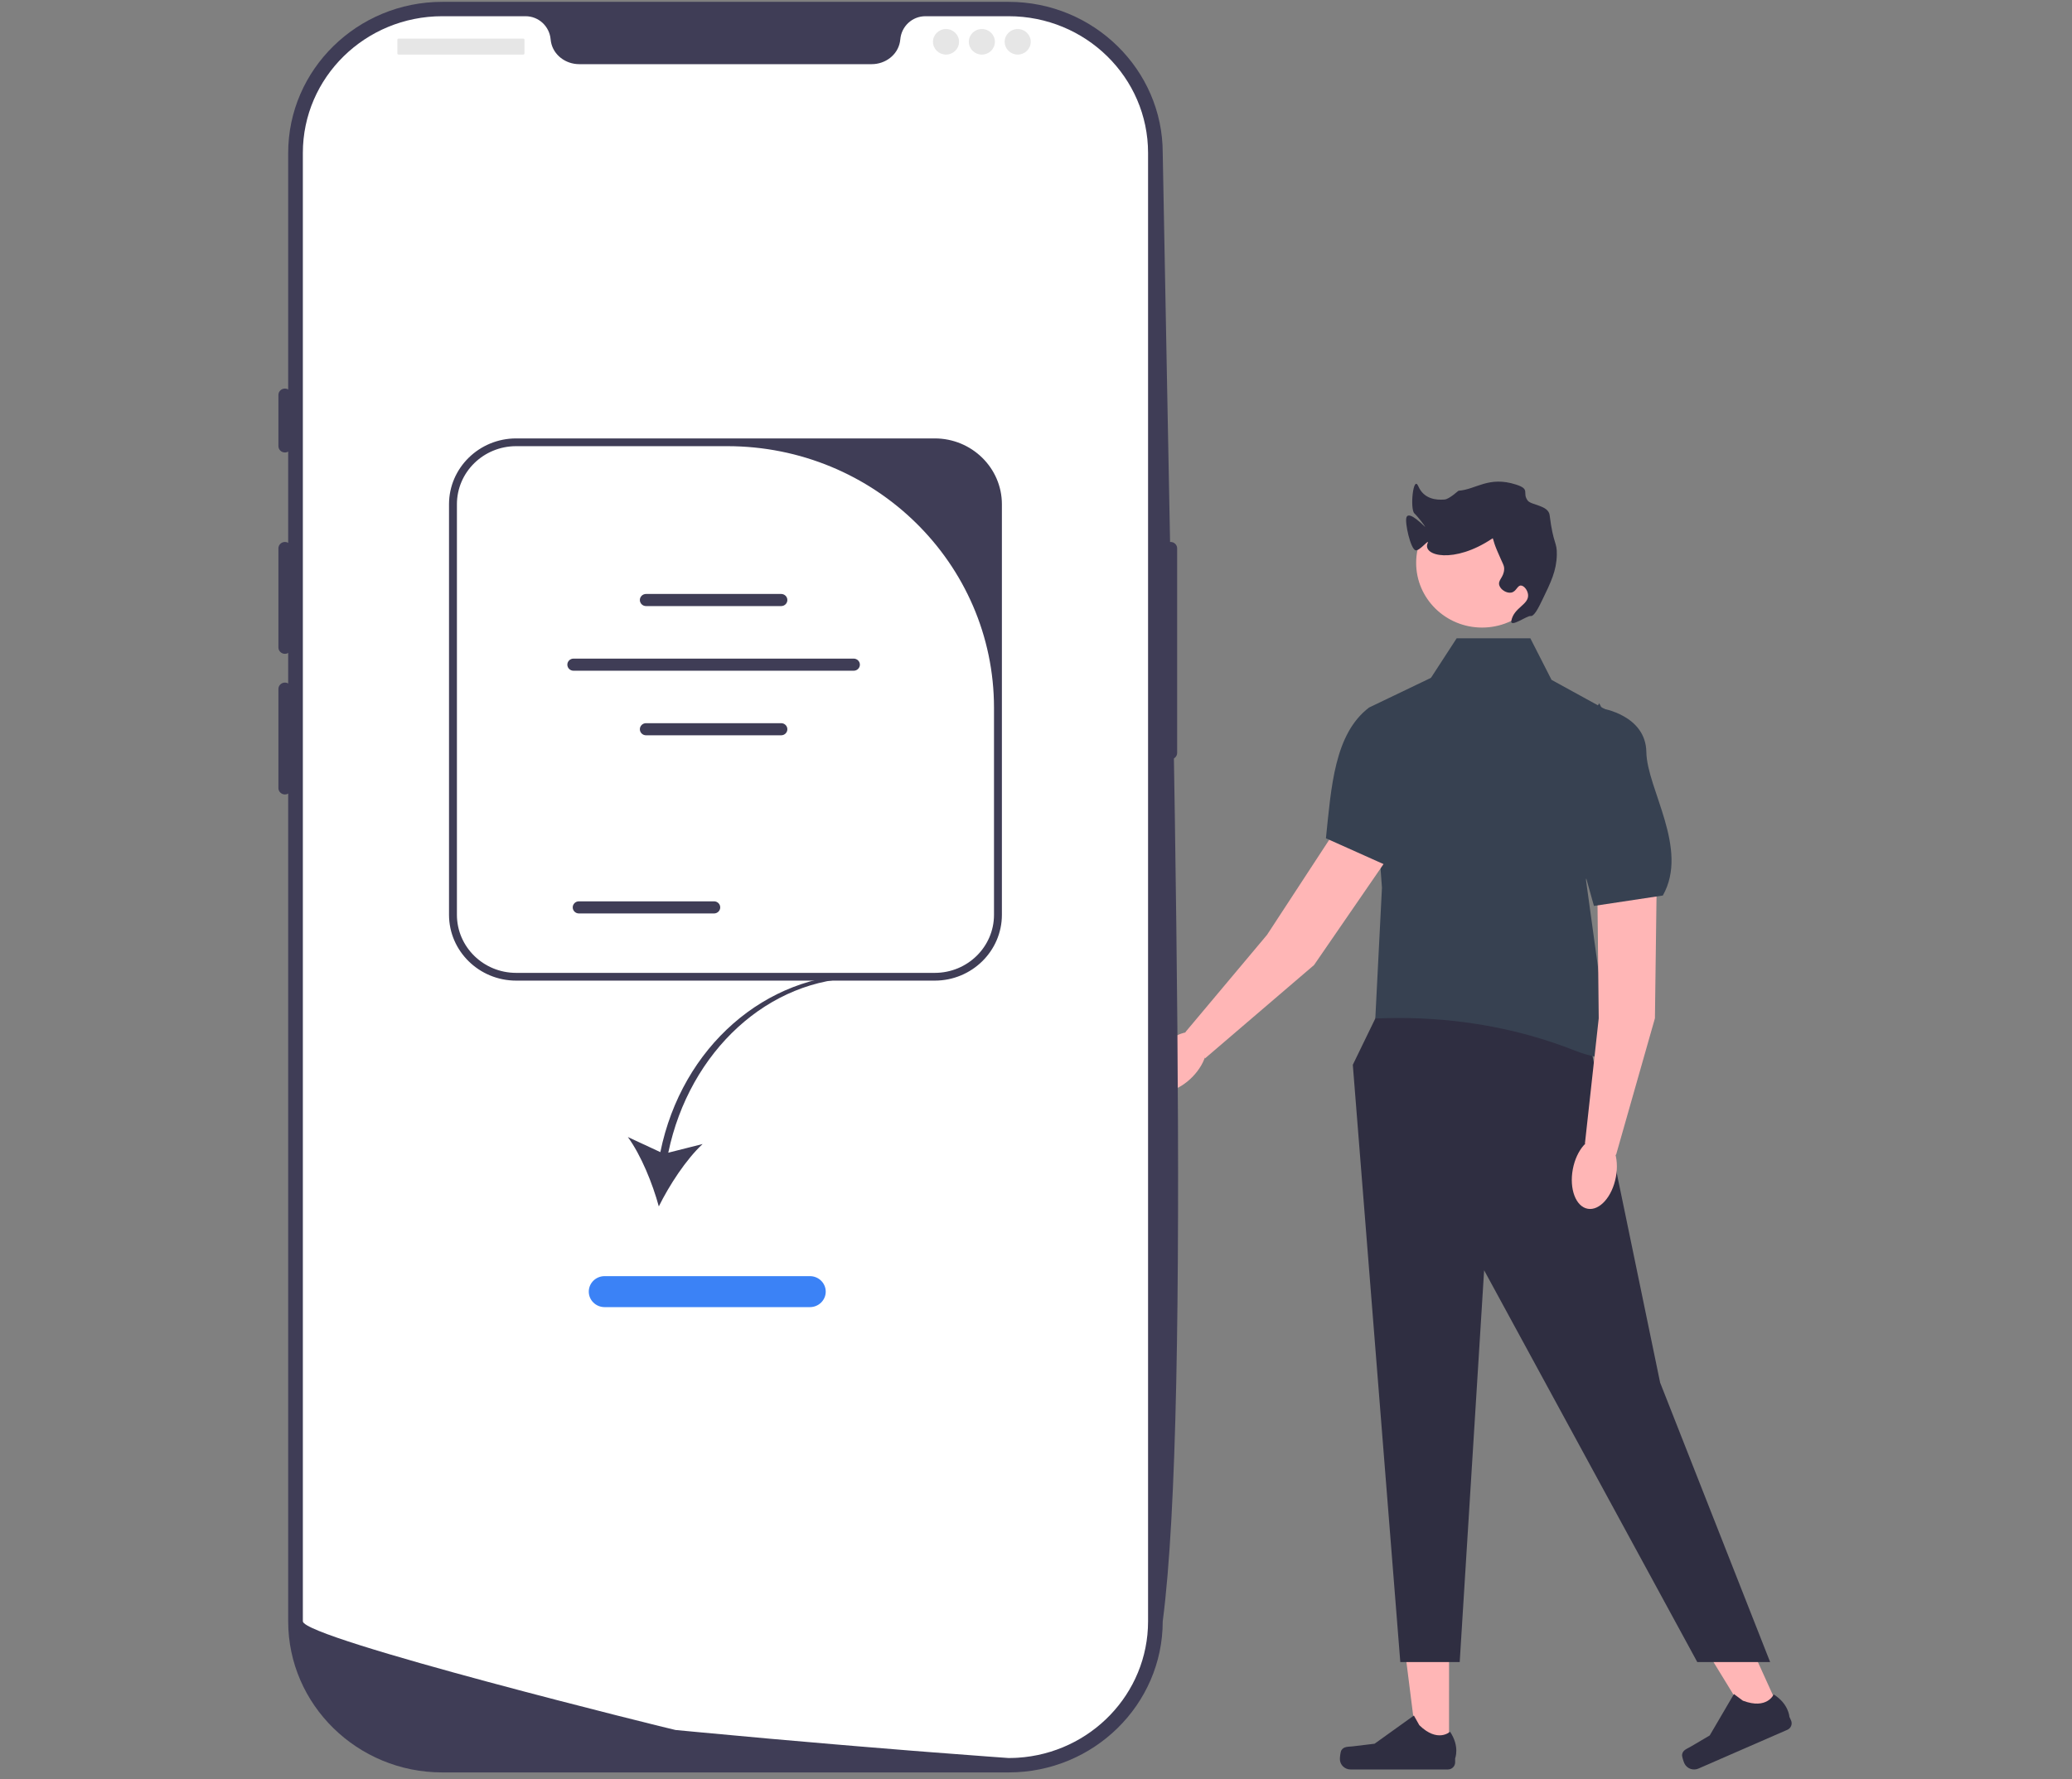<svg width="560" height="481" viewBox="0 0 560 481" fill="none" xmlns="http://www.w3.org/2000/svg">
<rect x="0" y="0" width="560" height="481" fill="#808080" stroke="none"/>
<g clip-path="url(#clip0_1238_32686)">
<path d="M391.633 473.36L383.14 473.359L379.1 441.226L391.635 441.227L391.633 473.36Z" fill="#FFB6B6"/>
<path d="M362.536 473.171C362.272 473.608 362.132 475.018 362.132 475.526C362.132 477.087 363.423 478.353 365.015 478.353H391.315C392.401 478.353 393.282 477.49 393.282 476.424V475.35C393.282 475.35 394.583 472.122 391.904 468.143C391.904 468.143 388.575 471.259 383.6 466.379L382.133 463.772L371.514 471.39L365.628 472.101C364.34 472.256 363.199 472.077 362.536 473.171H362.536H362.536Z" fill="#2F2E41"/>
<path d="M481.285 462.939L473.524 466.322L456.525 438.57L467.979 433.576L481.285 462.939Z" fill="#FFB6B6"/>
<path d="M454.619 474.361C454.558 474.865 455.015 476.209 455.225 476.674C455.872 478.101 457.575 478.743 459.03 478.109L483.063 467.628C484.055 467.195 484.502 466.055 484.061 465.082L483.616 464.1C483.616 464.1 483.468 460.632 479.372 458.064C479.372 458.064 477.62 462.237 471.054 459.761L468.633 457.963L462.085 469.156L457.001 472.151C455.889 472.806 454.771 473.097 454.619 474.361L454.619 474.361Z" fill="#2F2E41"/>
<path d="M373.176 272.299L365.625 287.853L378.461 449.319H394.514L401.114 343.403L458.726 449.319H478.417L448.684 373.771L428.297 275.262L373.176 272.299Z" fill="#2F2E41"/>
<path d="M413.606 172.549H393.695L386.393 183.789L369.922 191.516L373.502 239.986L371.706 275.326L374.167 275.256C391.739 274.753 409.303 277.557 425.61 283.997C429.793 285.65 434.179 286.571 437.954 285.646C437.954 285.646 436.522 280.026 435.089 278.621C433.657 277.216 432.941 276.055 433.657 275.23C434.373 274.406 435.805 273.704 434.373 272.299C432.941 270.894 432.941 269.124 432.941 269.124L428.644 237.878L437.238 193.623L419.335 183.789L413.606 172.549Z" fill="#374151"/>
<path d="M447.82 233.826L447.277 275.279L436.762 312.232L428.357 309.157L432.089 275.285L431.598 229.449L447.82 233.826Z" fill="#FFB6B6"/>
<path d="M436.726 318.191C437.713 312.877 435.905 308.104 432.688 307.53C429.472 306.955 426.065 310.797 425.079 316.111C424.093 321.424 425.9 326.197 429.117 326.772C432.333 327.346 435.74 323.505 436.726 318.191Z" fill="#FFB6B6"/>
<path d="M432.941 191.516C432.941 191.516 444.805 193.319 444.96 203.305C445.115 213.292 456.573 229.449 449.412 242.093L430.793 244.903L420.767 209.077L432.225 190.111" fill="#374151"/>
<path d="M378.789 226.525L355.145 260.888L325.683 286.121L320.376 279.025L342.444 252.718L367.676 214.134L378.789 226.525Z" fill="#FFB6B6"/>
<path d="M322.319 291.083C326.116 287.171 327.275 282.208 324.908 279.997C322.54 277.785 317.543 279.163 313.746 283.074C309.949 286.986 308.79 291.949 311.158 294.16C313.525 296.372 318.522 294.994 322.319 291.083Z" fill="#FFB6B6"/>
<path d="M390.019 183.146C390.019 183.146 398.928 191.039 393.471 199.471C388.014 207.903 388.555 227.578 375.495 234.294L358.357 226.62C359.801 212.768 360.643 198.405 370.017 191.274L390.206 181.586" fill="#374151"/>
<path d="M400.561 169.654C410.4 169.654 418.376 161.83 418.376 152.179C418.376 142.527 410.4 134.703 400.561 134.703C390.722 134.703 382.745 142.527 382.745 152.179C382.745 161.83 390.722 169.654 400.561 169.654Z" fill="#FFB6B6"/>
<path d="M413.645 166.537C414.627 166.701 415.779 164.368 416.88 162.096C419.184 157.339 420.649 154.315 420.761 150.04C420.856 146.397 419.824 147.353 418.82 139.254C418.489 136.582 413.836 136.587 412.889 135.319C411.29 133.176 413.744 132.292 409.764 131.005C402.31 128.594 398.939 132.34 394.205 132.662C394.086 132.67 391.739 134.922 390.428 135.038C388.132 135.242 384.819 134.891 383.334 131.459C381.945 128.25 381.025 137.628 382.266 138.788C383.32 139.773 385.138 142.246 385.184 142.426C385.237 142.63 380.862 137.876 380.132 139.835C379.606 141.245 381.26 148.499 382.597 148.771C383.714 148.999 386.448 145.386 385.831 146.868C384.401 150.305 393.001 152.498 403.296 145.599C403.661 145.354 403.316 145.744 404.59 148.771C406.196 152.589 406.558 152.796 406.53 153.847C406.47 156.123 404.727 156.794 405.236 158.289C405.649 159.5 407.261 160.437 408.471 160.192C409.836 159.916 410.07 158.259 411.058 158.289C411.905 158.314 412.909 159.565 412.999 160.827C413.187 163.486 409.174 164.217 408.471 167.806C408.074 169.832 412.744 166.386 413.645 166.537Z" fill="#2F2E41"/>
<path d="M272.611 479.149H119.528C96.568 479.149 77.888 460.826 77.888 438.303V41.346C77.888 18.823 96.568 0.5 119.528 0.5H272.611C295.571 0.5 314.251 18.823 314.251 41.346C317.1 200.752 321.96 379.261 314.251 438.303C314.251 460.826 295.571 479.149 272.611 479.149Z" fill="#3F3D56"/>
<path d="M316.386 146.514C315.414 146.514 314.624 147.289 314.624 148.242V203.537C314.624 204.49 315.414 205.265 316.386 205.265C317.357 205.265 318.147 204.49 318.147 203.537V148.242C318.147 147.289 317.357 146.514 316.386 146.514Z" fill="#3F3D56"/>
<path d="M310.288 41.346V438.296C310.288 457.9 294.733 473.936 275.065 475.18H275.056C274.765 475.197 274.475 475.214 274.175 475.223C273.655 475.249 273.136 475.258 272.607 475.258C272.607 475.258 270.67 475.119 267.129 474.86C263.553 474.601 258.347 474.212 251.856 473.702C249.909 473.555 247.857 473.391 245.69 473.219C241.374 472.873 236.636 472.493 231.553 472.061C229.528 471.897 227.431 471.715 225.291 471.534C214.352 470.609 202.1 469.529 189.178 468.302C186.994 468.104 184.792 467.896 182.572 467.68C181.991 467.62 81.852 442.927 81.852 438.296V41.346C81.852 20.93 98.719 4.385 119.532 4.385H142.028C145.622 4.385 148.511 7.132 148.819 10.649C148.845 10.882 148.872 11.115 148.916 11.348C149.567 14.882 152.87 17.345 156.535 17.345H235.605C239.269 17.345 242.572 14.882 243.224 11.348C243.268 11.115 243.294 10.882 243.321 10.649C243.629 7.132 246.518 4.385 250.112 4.385H272.607C293.421 4.385 310.288 20.93 310.288 41.346Z" fill="white"/>
<path d="M77.007 105.043C76.036 105.043 75.246 105.818 75.246 106.771V120.594C75.246 121.547 76.036 122.322 77.007 122.322C77.979 122.322 78.769 121.547 78.769 120.594V106.771C78.769 105.818 77.979 105.043 77.007 105.043Z" fill="#3F3D56"/>
<path d="M77.007 146.514C76.036 146.514 75.246 147.289 75.246 148.242V175.025C75.246 175.978 76.036 176.753 77.007 176.753C77.979 176.753 78.769 175.978 78.769 175.025V148.242C78.769 147.289 77.979 146.514 77.007 146.514Z" fill="#3F3D56"/>
<path d="M77.007 184.529C76.036 184.529 75.246 185.304 75.246 186.257V213.041C75.246 213.994 76.036 214.769 77.007 214.769C77.979 214.769 78.769 213.994 78.769 213.041V186.257C78.769 185.304 77.979 184.529 77.007 184.529Z" fill="#3F3D56"/>
<path d="M141.415 10.436H107.726C107.543 10.436 107.395 10.581 107.395 10.761V14.431C107.395 14.611 107.543 14.756 107.726 14.756H141.415C141.598 14.756 141.746 14.611 141.746 14.431V10.761C141.746 10.581 141.598 10.436 141.415 10.436Z" fill="#E6E6E6"/>
<path d="M255.678 14.756C257.624 14.756 259.201 13.209 259.201 11.3C259.201 9.391 257.624 7.844 255.678 7.844C253.732 7.844 252.155 9.391 252.155 11.3C252.155 13.209 253.732 14.756 255.678 14.756Z" fill="#E6E6E6"/>
<path d="M265.367 14.756C267.313 14.756 268.89 13.209 268.89 11.3C268.89 9.391 267.313 7.844 265.367 7.844C263.421 7.844 261.844 9.391 261.844 11.3C261.844 13.209 263.421 14.756 265.367 14.756Z" fill="#E6E6E6"/>
<path d="M275.056 14.756C277.002 14.756 278.579 13.209 278.579 11.3C278.579 9.391 277.002 7.844 275.056 7.844C273.11 7.844 271.533 9.391 271.533 11.3C271.533 13.209 273.11 14.756 275.056 14.756Z" fill="#E6E6E6"/>
<path d="M178.471 311.459L169.687 307.378C173.289 312.31 176.394 320.012 178.056 326.142C180.87 320.432 185.406 313.446 189.897 309.273L180.613 311.616C186.334 284.114 207.85 264.371 232.49 264.371L232.839 263.377C207.102 263.377 184.312 282.847 178.471 311.459Z" fill="#3F3D56"/>
<path d="M218.901 353.363H163.399C161.045 353.363 159.13 351.484 159.13 349.175C159.13 346.866 161.045 344.987 163.399 344.987H218.901C221.255 344.987 223.17 346.866 223.17 349.175C223.17 351.484 221.255 353.363 218.901 353.363Z" fill="#3B82F6"/>
<path d="M270.783 136.318V247.297C270.783 257.111 262.644 265.096 252.639 265.096H139.501C129.496 265.096 121.356 257.111 121.356 247.297V136.318C121.356 126.504 129.496 118.52 139.501 118.52H252.639C262.644 118.52 270.783 126.504 270.783 136.318ZM252.639 263.002C261.481 263.002 268.649 255.97 268.649 247.297V191.346C268.649 152.282 236.365 120.614 196.54 120.614H139.501C130.659 120.614 123.491 127.645 123.491 136.318V247.297C123.491 255.97 130.659 263.002 139.501 263.002H252.639Z" fill="#3F3D56"/>
<path d="M211.13 163.845H174.605C173.685 163.845 172.935 163.11 172.935 162.207C172.935 161.304 173.685 160.569 174.605 160.569H211.13C212.051 160.569 212.8 161.304 212.8 162.207C212.8 163.11 212.051 163.845 211.13 163.845V163.845Z" fill="#3F3D56"/>
<path d="M211.13 198.776H174.605C173.685 198.776 172.935 198.041 172.935 197.138C172.935 196.235 173.685 195.5 174.605 195.5H211.13C212.051 195.5 212.8 196.235 212.8 197.138C212.8 198.041 212.051 198.776 211.13 198.776V198.776Z" fill="#3F3D56"/>
<path d="M192.986 246.937H156.461C155.54 246.937 154.791 246.202 154.791 245.298C154.791 244.395 155.54 243.661 156.461 243.661H192.986C193.907 243.661 194.655 244.395 194.655 245.298C194.655 246.202 193.907 246.937 192.986 246.937V246.937Z" fill="#3F3D56"/>
<path d="M230.73 181.322H155.006C154.085 181.322 153.336 180.587 153.336 179.684C153.336 178.781 154.085 178.046 155.006 178.046H230.73C231.651 178.046 232.4 178.781 232.4 179.684C232.4 180.587 231.651 181.322 230.73 181.322V181.322Z" fill="#3F3D56"/>
</g>
<defs>
<clipPath id="clip0_1238_32686">
<rect width="560" height="480" fill="white" transform="translate(0 0.5)"/>
</clipPath>
</defs>
</svg>

